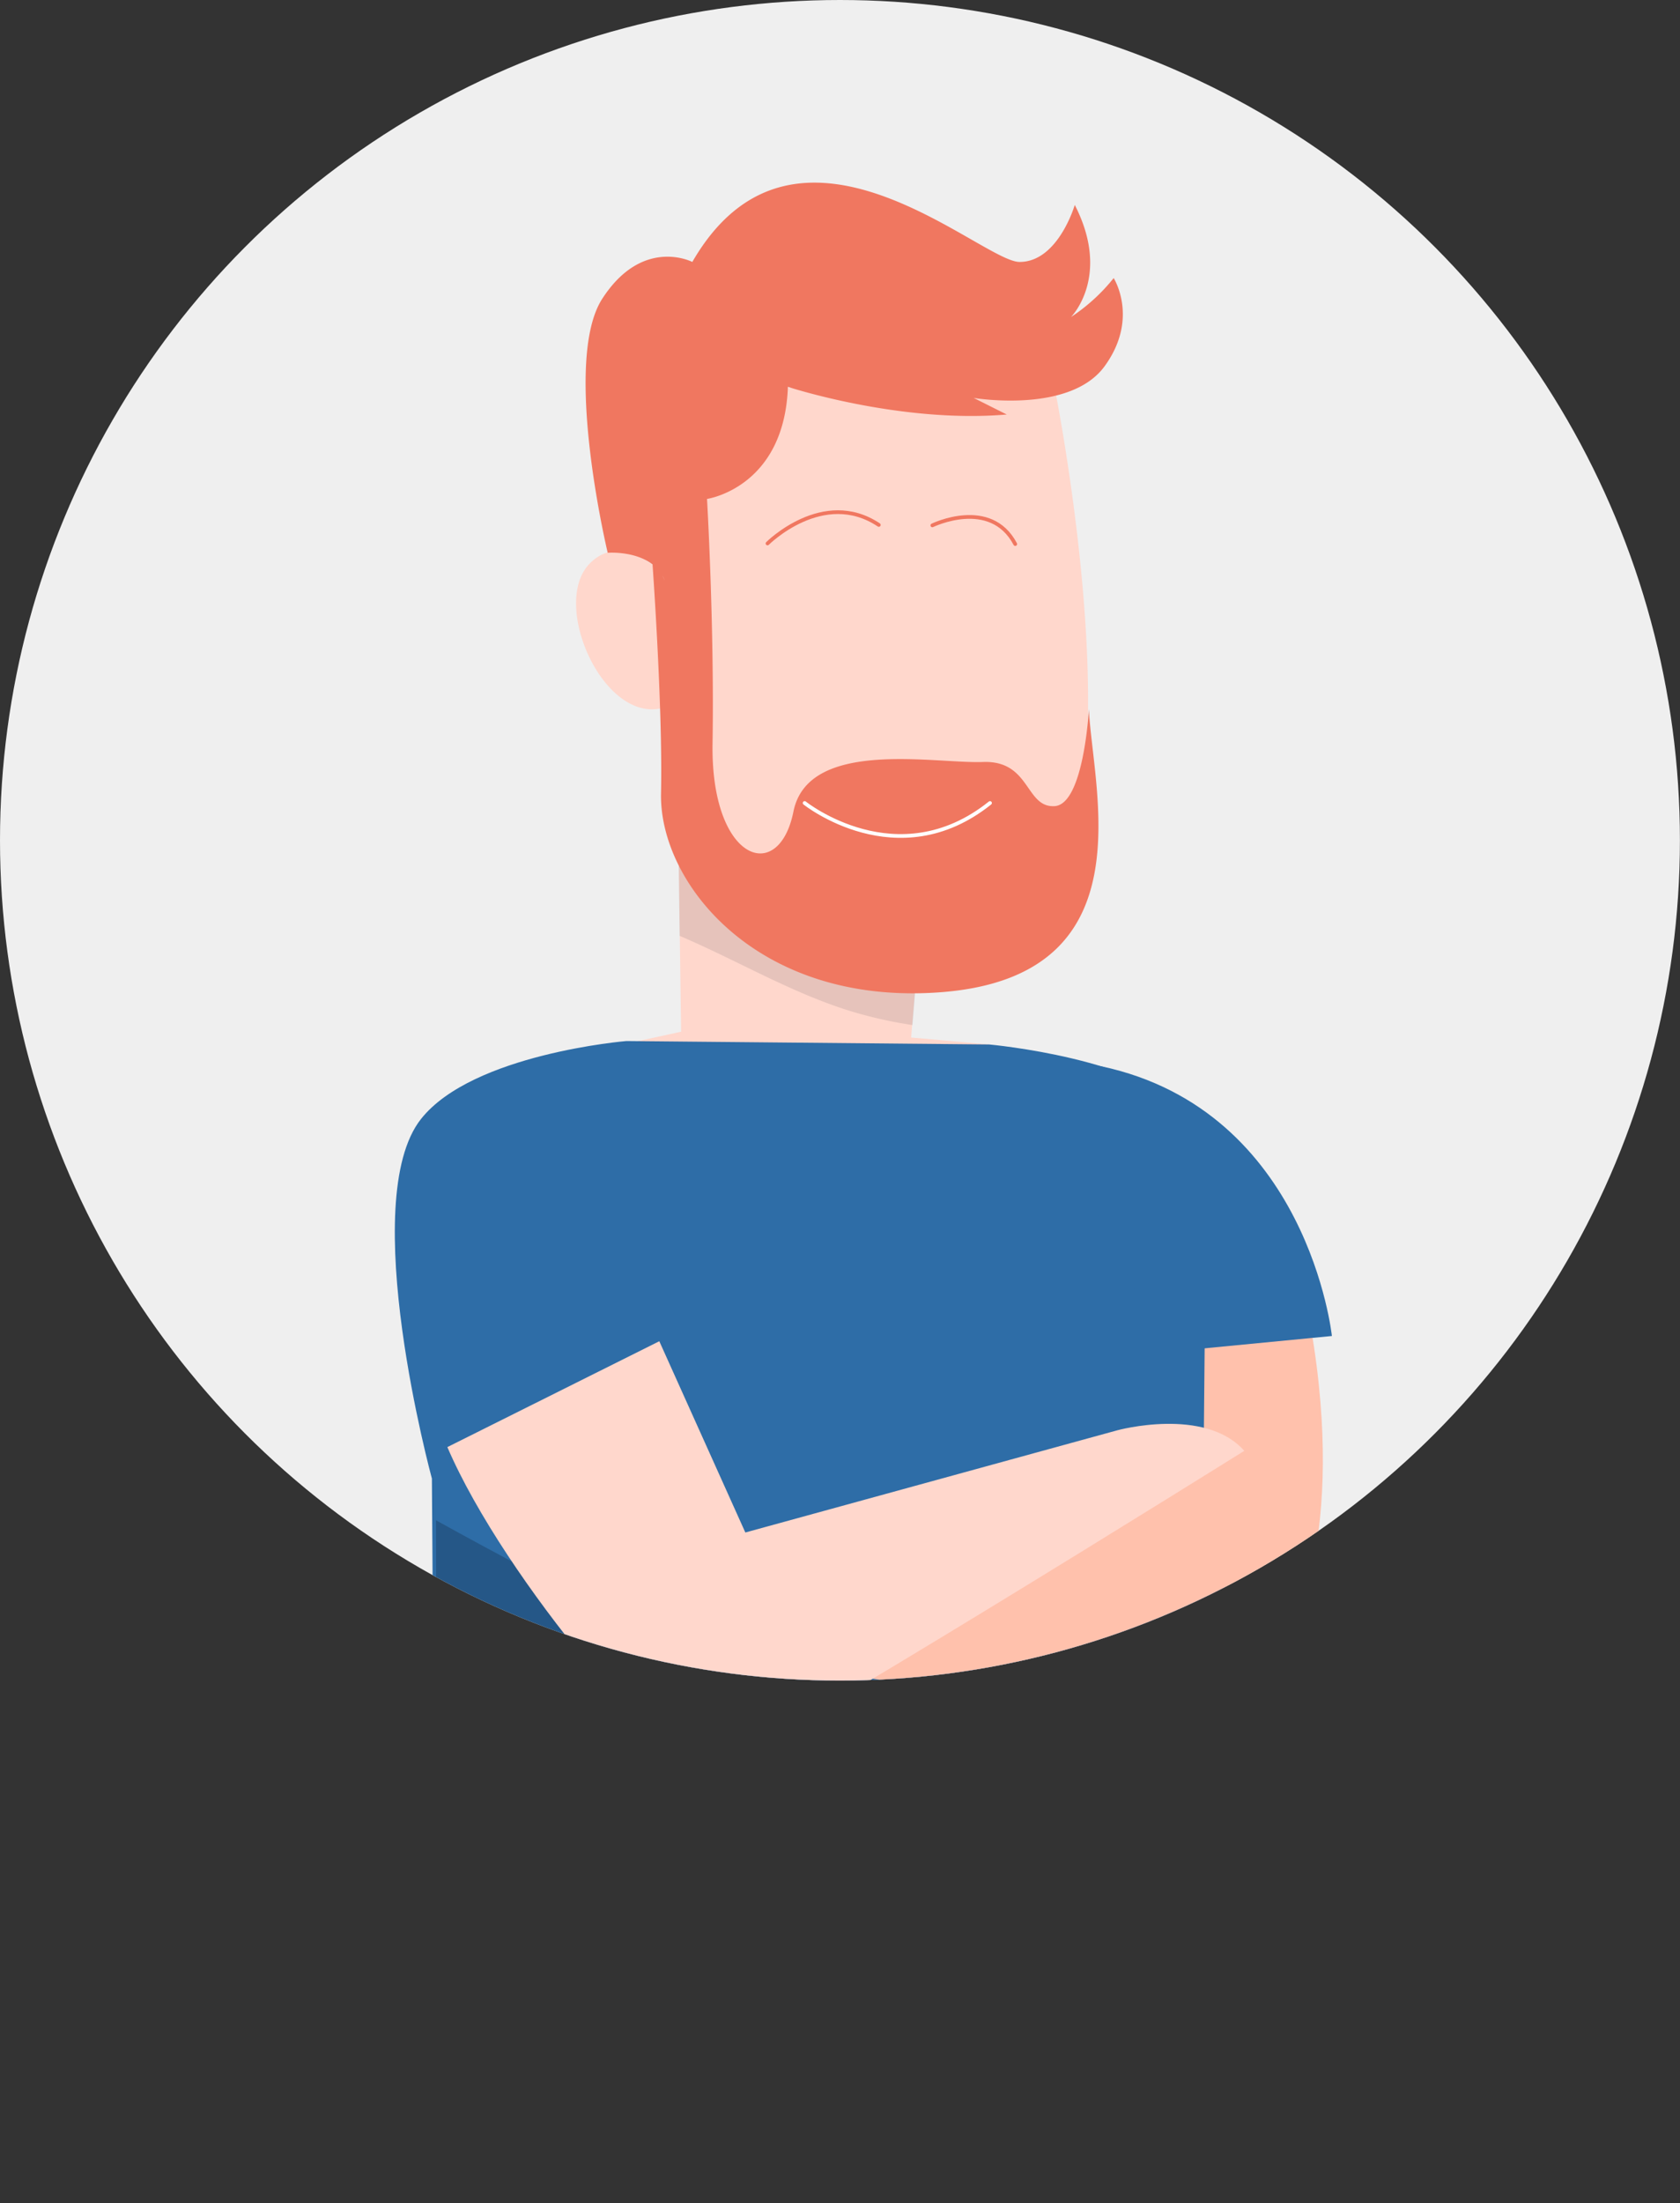 <svg xmlns="http://www.w3.org/2000/svg" xmlns:xlink="http://www.w3.org/1999/xlink" width="224.95" height="294.87" viewBox="0 0 224.95 294.87">
  <rect x="0" y="0" width="224.95" height="294.87" fill="#333333" stroke="none"/>
  <defs>
    <clipPath id="480ddf3d-7445-48b9-937b-b6c4bf2af721">
      <circle cx="112.47" cy="112.47" r="112.47" fill="none"/>
    </clipPath>
  </defs>
  <title>intercAsset 31</title>
  <g id="af722719-59a4-4cce-a2c0-745c52040e3b" data-name="Layer 2">
    <g id="8487303f-5728-4305-9ba0-5dfc3b9ad517" data-name="Layer 1">
      <g>
        <circle cx="112.47" cy="112.47" r="112.47" fill="#efefef"/>
        <g clip-path="url(#480ddf3d-7445-48b9-937b-b6c4bf2af721)">
          <g>
            <g>
              <path d="M90.76,106.43l.44,31.66-6.77,1.48s16.15,12.32,48,.23L122,138.87,125,102.73Z" fill="#ffd7cc"/>
              <path d="M115.5,135.8a58,58,0,0,0,6.68,1.4L125,102.73l-34.23,3.7L91,125.26C99.21,128.76,106.91,133.48,115.5,135.8Z" fill="#000e23" opacity="0.1"/>
              <path d="M79,75.39c3.09-3.08,6.69-1.28,9.29.94a220,220,0,0,1,1.37-24.11l51.44-.93s12,58.85-2.79,70.9S91.5,126.36,89.19,100c-.16-1.78-.29-3.53-.4-5.26C80.78,96.92,73.63,80.76,79,75.39Z" fill="#ffd7cc"/>
              <path d="M87.28,74.2s1.48,19.94,1.23,32,13,28.57,37.67,26.59c27.57-2.22,20.11-27.06,19.62-37.89,0,0-.66,12.78-4.6,13s-3.2-6.16-9.6-5.91-23.39-3.2-25.36,6.64-11.08,6.65-10.83-9.11-.74-32.74-.74-32.74,10.34-1.48,10.83-15c0,0,15,4.93,29.3,3.7l-4.43-2.22s12.84,2.18,17.52-4.22,1.23-11.82,1.23-11.82a24.76,24.76,0,0,1-5.71,5.21s5.42-5.42.5-15c0,0-2.22,7.63-7.39,7.63s-30-23.88-43.82,0c0,0-6.65-3.44-12.06,4.93s.73,34,.73,34,5.91-.49,7.64,3.69" fill="#f07760"/>
            </g>
            <g>
              <g>
                <path d="M132.46,139.8s20.73,1.87,26.6,9.38c4.91,6.29,6.48,94.46,4.47,134.31,0,0-50.11,24.22-105.08,2l-.62-87.59s-10.14-37.22-1.44-48.15c6.93-8.71,27.48-10.41,27.48-10.41Z" fill="#2e6da7"/>
                <path d="M164,251.07c.11,12.2,0,23.48-.47,32.42,0,0-50.11,24.22-105.08,2l-.06-82C91.89,222.09,127.47,237.69,164,251.07Z" fill="#000309" opacity="0.2"/>
              </g>
              <g>
                <path d="M161.33,177.31l-.16,17.28-49.84,28.9s1.48.89,11.65,1.94c5.17.53,49.76-6.66,49.76-6.66s7.6-13,2.8-41Z" fill="#ffc1ac"/>
                <path d="M59.9,193.69l28.38-14.17,11.52,25.6,49.81-13.68s11.72-3.21,17,2.75c0,0-66.81,41.72-71.62,42.71S67.59,211.57,59.9,193.69Z" fill="#ffd7cc"/>
                <path d="M156.62,180.92l21.72-2.1s-3.15-30.14-30.83-36.09C131.55,139.29,156.62,180.92,156.62,180.92Z" fill="#2e6da7"/>
              </g>
            </g>
            <path d="M102.77,72.74s7.45-7.45,14.9-2.48" fill="none" stroke="#f07760" stroke-linecap="round" stroke-miterlimit="10" stroke-width="0.5"/>
            <path d="M124.84,70.32s7.78-3.79,11.1,2.5" fill="none" stroke="#f07760" stroke-linecap="round" stroke-miterlimit="10" stroke-width="0.5"/>
            <path d="M107.74,107.48s12.41,9.93,24.82,0" fill="none" stroke="#fff" stroke-linecap="round" stroke-miterlimit="10" stroke-width="0.5"/>
          </g>
        </g>
      </g>
    </g>
  </g>
</svg>
